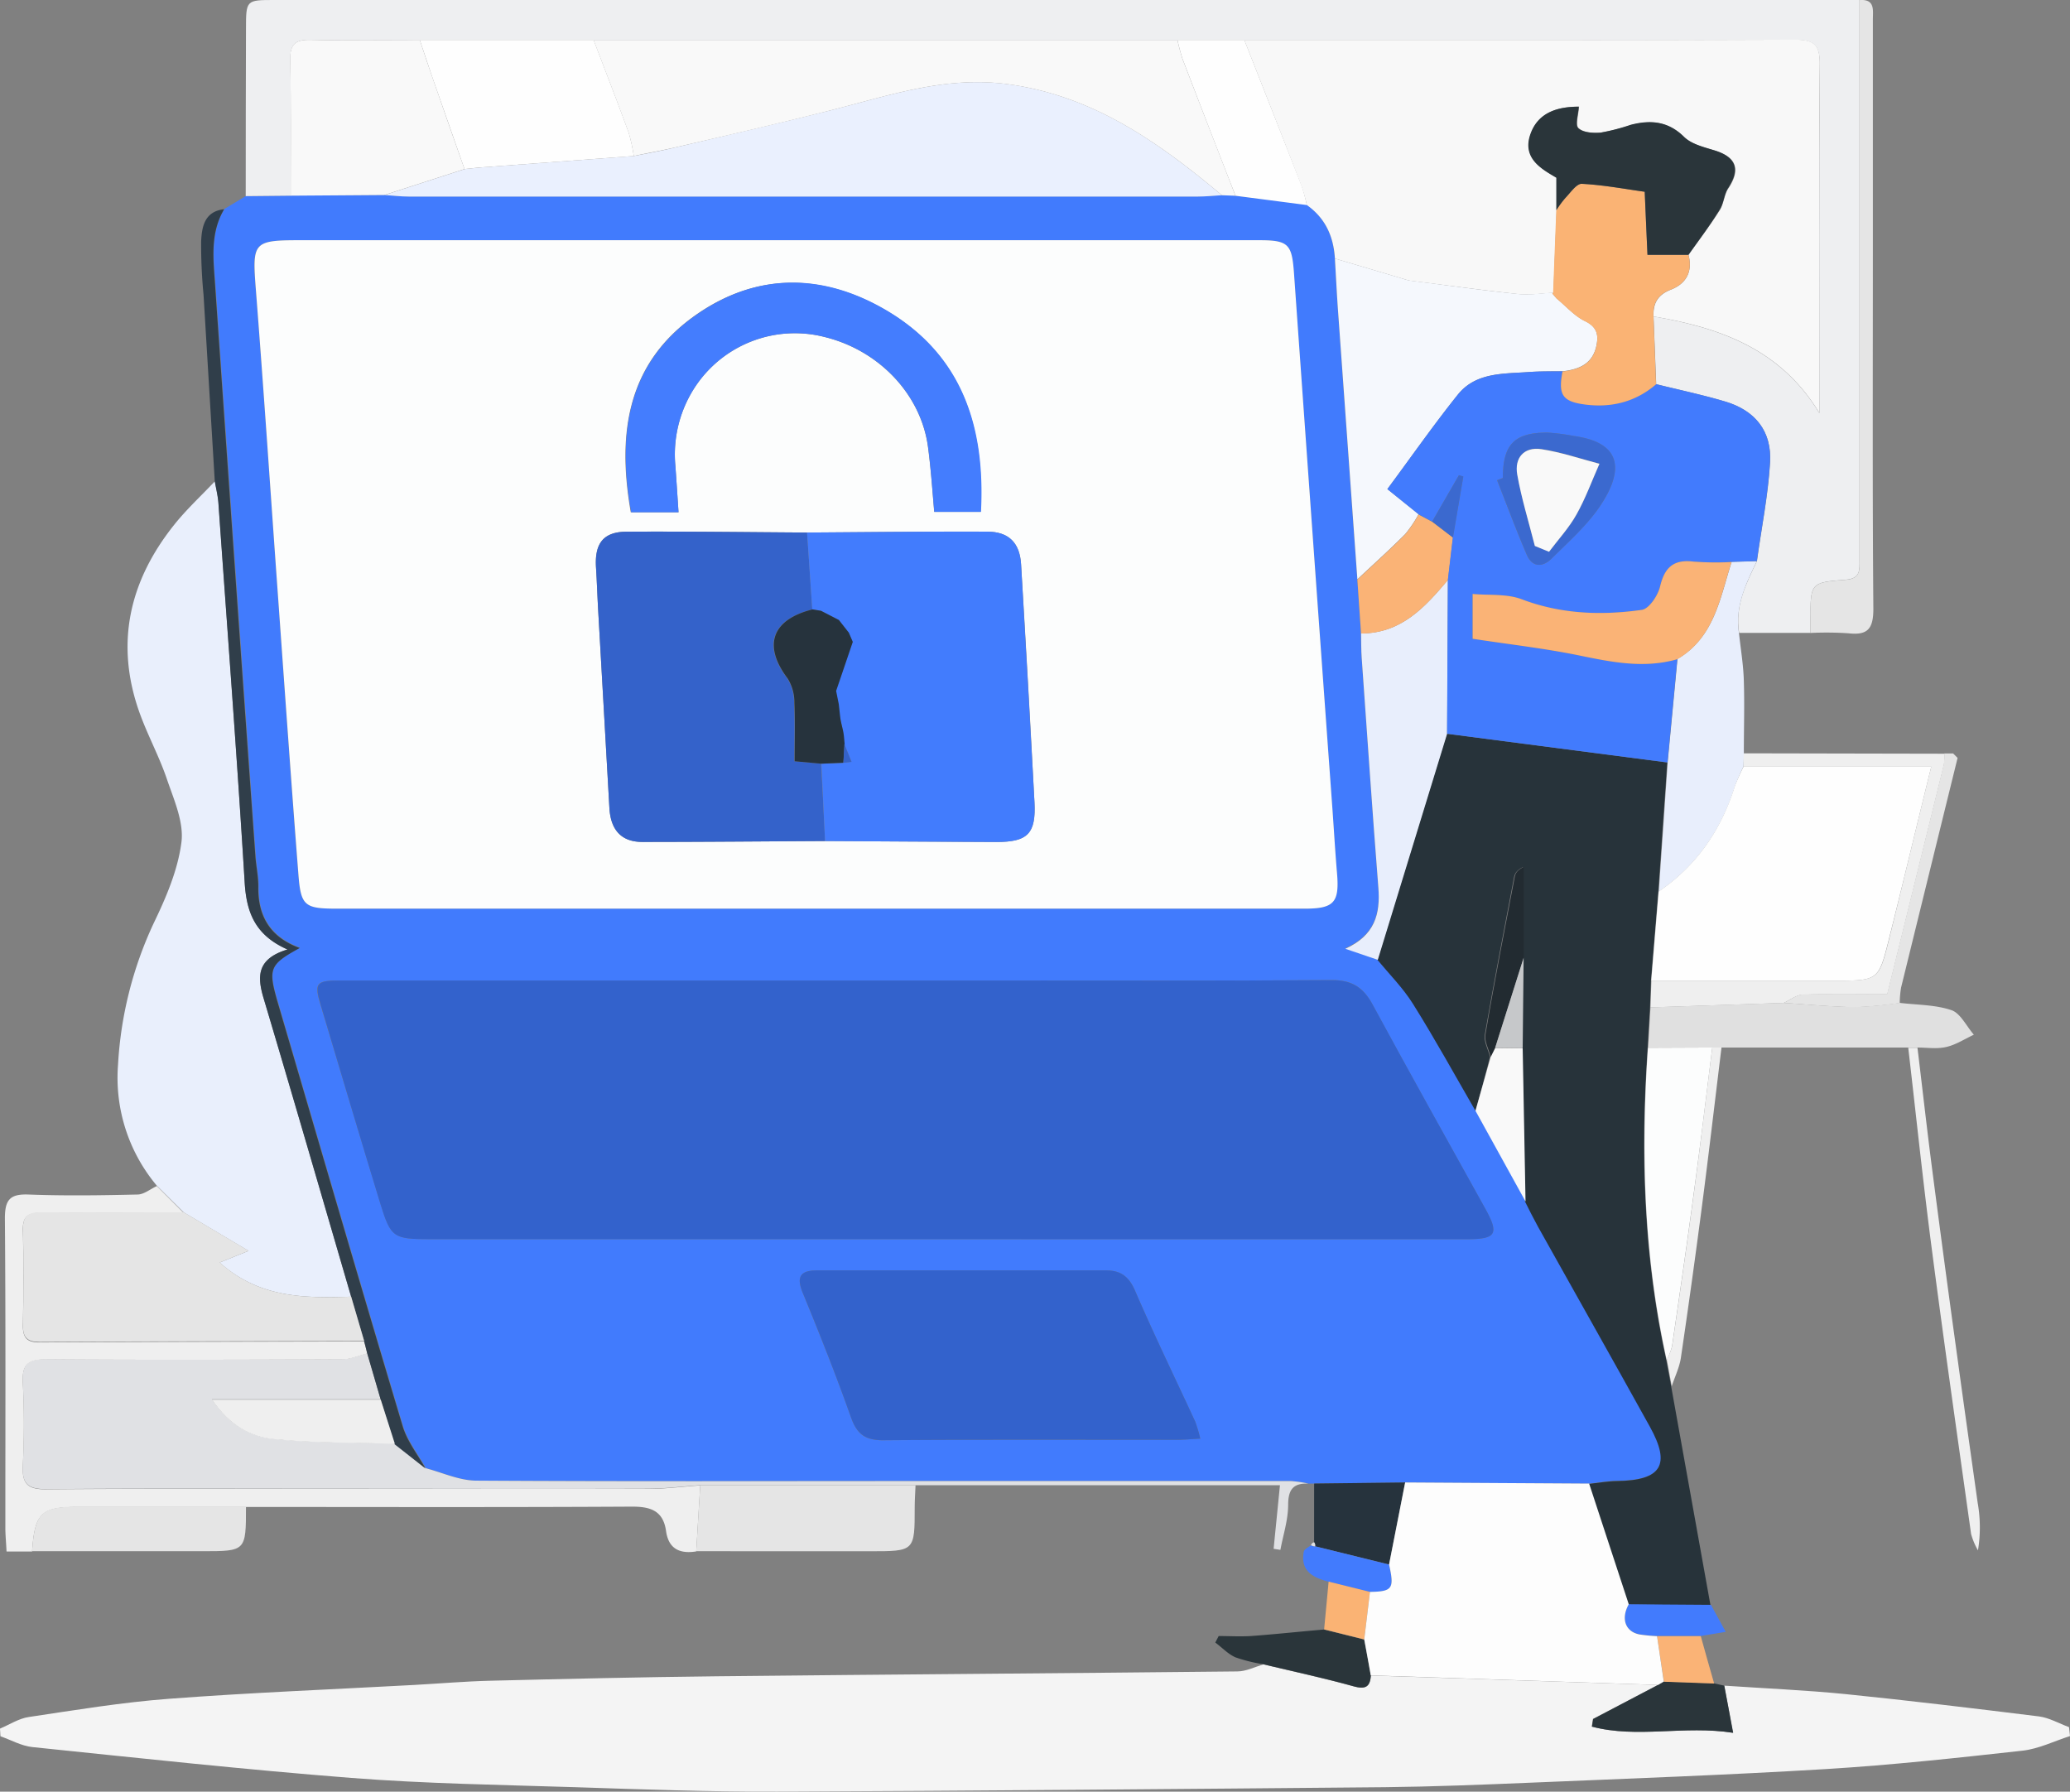 <svg xmlns="http://www.w3.org/2000/svg" viewBox="0 0 464.44 401.94"><rect x="0" y="0" width="464.44" height="401.94" fill="#808080" stroke="none"/><defs><style>.cls-1{fill:#417bfd;}.cls-2{fill:#f4f4f4;}.cls-3{fill:#27333a;}.cls-4{fill:#eeeff1;}.cls-5{fill:#e9effc;}.cls-6{fill:#e0e1e4;}.cls-7{fill:#efefef;}.cls-8{fill:#303e4a;}.cls-9{fill:#e8eefc;}.cls-10{fill:#e5e5e5;}.cls-11{fill:#e0e0e0;}.cls-12{fill:#26333d;}.cls-13{fill:#2a353a;}.cls-14{fill:#427bfd;}.cls-15{fill:#fab376;}.cls-16{fill:#fab374;}.cls-17{fill:#fcfdfd;}.cls-18{fill:#3362cc;}.cls-19{fill:#f8f8f8;}.cls-20{fill:#eaf0fe;}.cls-21{fill:#fdfdfd;}.cls-22{fill:#f9f9f9;}.cls-23{fill:#f5f8fd;}.cls-24{fill:#fefefe;}.cls-25{fill:#222b31;}.cls-26{fill:#c6c8ca;}.cls-27{fill:#3462ca;}.cls-28{fill:#427cfd;}.cls-29{fill:#447dfe;}.cls-30{fill:#3b69cf;}</style></defs><g id="Layer_2" data-name="Layer 2"><g id="Layer_1-2" data-name="Layer 1"><path class="cls-1" d="M294.85,332.82l-1.28,0a26.13,26.13,0,0,0-3.88-.57q-42,0-83.94,0c-33,0-66,.11-98.93-.1-3.76,0-7.51-1.81-11.26-2.77-1.75-3.16-4.13-6.14-5.14-9.53-9.5-31.71-18.76-63.49-28.09-95.25-2.16-7.35-1.81-8.24,5-12-6.46-2.36-9.39-7-9.29-13.68,0-2.31-.5-4.63-.66-7q-4.53-63.76-9-127.55c-.41-5.91-1.33-12,2-17.51L55.13,44l10.11-.13,21-.15c1.82.12,3.64.35,5.47.35q88.47,0,177,0c1.82,0,3.64-.2,5.47-.3l3,.12,16,2c4.13,3,6,7.09,6.3,12,.24,4,.43,7.94.71,11.91q2.14,30,4.33,60.1.42,6,.83,12.09c0,1.82,0,3.65.14,5.46,1.22,17.19,2.39,34.38,3.74,51.56.47,5.92-.77,10.77-7.42,13.73l7.29,2.48c2.68,3.29,5.74,6.35,8,9.92,4.88,7.85,9.33,16,14,23.95l11.23,20.3c1,1.9,1.89,3.82,2.93,5.67C353.56,290.11,362,305,370.28,320c4.76,8.57,2.58,12.06-7.38,12.2-2.12,0-4.24.42-6.35.65l-41.27-.26ZM173.51,53.89h-106c-10.84,0-11,.35-10.1,11.36,1.74,22.23,3.22,44.49,4.82,66.74,1.54,21.42,3,42.84,4.71,64.25.55,7,1.43,7.61,8.75,7.61H187.19q52.74,0,105.47,0c6.65,0,7.86-1.41,7.29-8-.4-4.65-.67-9.3-1-14q-4.33-60.28-8.65-120.56c-.47-6.55-1.24-7.4-7.82-7.4ZM211.69,278H329.17c6.53,0,7.21-1.2,4.07-6.85-8.47-15.26-17-30.5-25.31-45.84-2.06-3.8-4.61-5.47-9.08-5.44-25.66.18-51.32.09-77,.09H76.39c-5.57,0-6,.54-4.44,5.63,4.45,14.78,8.85,29.58,13.38,44.34,2.39,7.78,2.94,8.06,11.39,8.06Zm57.61,44.75a30.52,30.52,0,0,0-1.14-3.84c-4.52-9.82-9.26-19.54-13.54-29.46-1.36-3.14-3.27-4.42-6.38-4.43h-65c-3.82,0-4.55,1.55-3.12,5.05,3.77,9.23,7.48,18.49,10.8,27.88,1.32,3.73,3.12,5.19,7.16,5.16,22-.17,44-.08,66-.09C265.66,323,267.24,322.86,269.3,322.75Z"/><path class="cls-2" d="M386.87,378.16c9.09.62,18.2,1,27.25,1.9,14.47,1.47,28.91,3.22,43.34,5,2.32.3,4.51,1.58,6.76,2.41l.22,2c-3.55,1.13-7,2.87-10.67,3.28-14.63,1.62-29.28,3.22-44,4.12-22.19,1.34-44.41,2.14-66.62,3.07-10.78.45-21.57.88-32.37,1-45.45.41-90.91.81-136.36,1-15.13.05-30.25-.5-45.37-1-16.76-.53-33.54-.78-50.24-2.08C55,397,31.11,394.4,7.26,391.94c-2.44-.25-4.77-1.59-7.16-2.42L0,387.8c2.14-.9,4.21-2.27,6.44-2.6,10.45-1.56,20.92-3.3,31.45-4.09C56.24,379.72,74.63,379,93,378c5.62-.31,11.24-.8,16.87-.94,17-.41,33.91-.82,50.87-1,39-.42,77.91-.67,116.87-1.09,1.95,0,3.9-1,5.85-1.58,6.75,1.62,13.54,3.07,20.22,4.93,2.67.74,3.72.17,3.9-2.44L372,378l-14.6,7.64-.27,1.71c10.14,2.7,20.73-.33,31.68,1.39C388.07,384.57,387.47,381.36,386.87,378.16Z"/><path class="cls-3" d="M331.05,249.2c-4.63-8-9.08-16.1-14-23.95-2.22-3.57-5.28-6.63-8-9.92q7.78-25.37,15.56-50.72l49.46,6.44q-1,14.49-2,29-.84,10-1.66,20l-.21,6q-.26,4.55-.53,9.07c-1.64,23.54-.93,46.93,4.2,70.06.37,2,.73,3.95,1.1,5.93q4.4,24.48,8.8,49l-18.44-.13q-4.45-13.53-8.9-27.07c2.12-.23,4.24-.62,6.36-.65,10-.14,12.14-3.63,7.38-12.2-8.31-15-16.72-29.87-25.07-44.81-1-1.85-2-3.77-2.93-5.67q-.31-17.17-.64-34.35.11-10.14.2-20.29V194.5c-1.35.68-1.81,1.38-2,2.14-2.25,11.81-4.54,23.62-6.59,35.46-.27,1.56.75,3.34,1.17,5Q332.75,243.17,331.05,249.2Z"/><path class="cls-4" d="M65.24,43.9,55.13,44q0-18.72.06-37.45C55.2,0,55.2,0,61.58,0H239.39L417.21,0q0,47.85,0,95.71,0,15,0,29.91c0,2.19.28,4.18-3.08,4.43-7.94.59-7.93.76-7.92,8.93,0,1,0,2,0,3l-16,0c-1-5.93,1.51-11,4-16.1,1-7.37,2.51-14.72,2.95-22.13.41-7-3.34-11.67-10.09-13.67-5.09-1.52-10.31-2.61-15.47-3.89L371,71c14.86,2.54,28.48,7.28,37.21,21.69,0-26.56-.11-52.38.1-78.19,0-4.47-1.25-5.57-5.62-5.55-41.16.16-82.32.1-123.49.1H94.2C86,9,77.88,9.14,69.73,8.94c-3.43-.09-4.67.94-4.6,4.5C65.35,23.59,65.23,33.75,65.24,43.9Z"/><path class="cls-5" d="M35.19,266a37.66,37.66,0,0,1-8.71-27.11,86.11,86.11,0,0,1,8-31.77c2.78-5.76,5.44-11.95,6.23-18.19.57-4.54-1.72-9.59-3.29-14.22-1.7-5-4.27-9.72-6.07-14.7-5.6-15.55-2.38-29.62,7.74-42.29,2.77-3.47,6.07-6.51,9.12-9.74.28,1.63.69,3.24.81,4.88,2,28.38,4.15,56.75,5.88,85.14.41,6.63,2.3,11.78,9.6,15-6.87,2.1-6.84,6-5.34,11,6.67,22.26,13.11,44.59,19.63,66.9-10.26.31-20.47.42-29.51-7.66l6.49-2.62c-5.2-3.08-9.89-5.86-14.57-8.65Z"/><path class="cls-6" d="M95.56,329.39c3.75,1,7.5,2.75,11.26,2.78,33,.21,66,.1,98.93.1q42,0,83.94,0a26.13,26.13,0,0,1,3.88.57c-3.29-.14-4.54,1.2-4.55,4.71s-1.12,6.77-1.74,10.15l-1.52-.24c.45-4.57.91-9.13,1.42-14.27H205.42l-48.31,0c-4,.27-7.91.78-11.87.79-23,.08-46,0-68.94,0-22,0-44-.11-65.93.09-4.25,0-5.45-1.31-5.25-5.39a177.8,177.8,0,0,0,0-18.47c-.23-4.2,1.2-5.34,5.33-5.31,22.14.19,44.29.13,66.44,0,1.84,0,3.67-.85,5.51-1.3q1.51,5.16,3,10.32H47.56c4,5.9,8.75,8.34,13.77,8.85,9,.92,18.18.77,27.27,1.07Z"/><path class="cls-7" d="M82.4,303.65c-1.84.45-3.67,1.3-5.51,1.3-22.15.1-44.3.16-66.44,0-4.13,0-5.56,1.11-5.33,5.31a177.8,177.8,0,0,1,0,18.47c-.2,4.08,1,5.43,5.25,5.39,22-.2,44-.09,65.93-.09,23,0,46,0,68.94,0,4,0,7.91-.52,11.87-.79l-.9,14.81c-3.68.58-6.2-.54-6.77-4.57-.65-4.62-3.53-5.51-7.81-5.48-28.81.16-57.63.08-86.44.07H17.47c-8.25,0-9.67,1.38-10.27,10H1.47c-.11-2.17-.27-3.79-.27-5.4,0-23.12.09-46.23-.1-69.35,0-4.11,1.09-5.5,5.29-5.34,8.14.31,16.3.19,24.44,0,1.47,0,2.91-1.24,4.36-1.9l6,6c-10.64,0-21.27.09-31.91,0-2.88,0-4.23.71-4.15,3.9.18,7.14.15,14.29,0,21.43,0,2.81,1,3.77,3.77,3.75,24.26-.13,48.52-.16,72.77-.22C81.93,301.76,82.17,302.7,82.4,303.65Z"/><path class="cls-8" d="M82.4,303.65c-.23-.95-.47-1.89-.7-2.83l-2.91-9.91c-6.52-22.31-13-44.64-19.63-66.9-1.5-5-1.53-8.91,5.34-11-7.3-3.21-9.19-8.36-9.6-15C53.17,169.62,51,141.25,49,112.87c-.12-1.64-.53-3.25-.81-4.88q-1.26-20.91-2.52-41.83a117,117,0,0,1-.54-12c.15-3.26.75-6.75,5.16-7.22-3.29,5.54-2.37,11.6-2,17.51q4.41,63.78,9,127.55c.16,2.33.69,4.65.66,7-.1,6.72,2.83,11.32,9.29,13.68-6.76,3.71-7.11,4.6-5,12,9.33,31.76,18.59,63.54,28.09,95.25,1,3.39,3.39,6.37,5.14,9.53l-7-5.51L85.42,314Q83.91,308.81,82.4,303.65Z"/><path class="cls-9" d="M394.17,125.91c-2.46,5.09-4.93,10.17-4,16.1.38,3.6,1,7.19,1.09,10.79.17,5.38,0,10.76,0,16.15,0,1-.05,2-.07,3a47.69,47.69,0,0,0-1.94,4.48c-3.08,9.76-8.54,17.77-17.07,23.57q1-14.49,2-29,1.1-11.58,2.2-23.17c8.3-4.89,9.55-13.72,12.15-21.79Z"/><path class="cls-10" d="M156.21,348l.9-14.81,48.31,0c-.07,1.66-.19,3.32-.19,5,0,9.83,0,9.83-10.1,9.82Z"/><path class="cls-11" d="M369.78,235.06l.53-9.07,29.89-1c5.32.33,10.64.86,16,.92a87.55,87.55,0,0,0,10-.93c3.91.48,8,.4,11.67,1.65,2,.7,3.34,3.59,5,5.5-2.06.95-4,2.25-6.19,2.75s-4.28.12-6.44.13l-2.07,0h-41.9l-2.07,0Z"/><path class="cls-10" d="M406.21,142c0-1,0-2,0-3,0-8.17,0-8.34,7.92-8.93,3.36-.25,3.08-2.24,3.08-4.43q0-15,0-29.91,0-47.85,0-95.71c3.53-.28,3,2.26,3,4.36q0,26.45,0,52.88c0,26.44-.11,52.89.11,79.32,0,4.49-1.27,6-5.63,5.49A74.73,74.73,0,0,0,406.21,142Z"/><path class="cls-7" d="M400.2,225l-29.89,1,.21-6,41,0c9.93,0,10,0,12.33-9.32C427,198,430,185.36,433.31,172H391.19c0-1,0-2,.07-3l45,.09a12.84,12.84,0,0,1-.11,2.49c-4.18,17-8.38,34-12.7,51.47-6.27,0-12.56-.12-18.85.1C403.09,223.15,401.65,224.34,400.2,225Z"/><path class="cls-10" d="M7.2,348c.6-8.61,2-10,10.27-10H55.19c0,10,0,10-9.8,10Z"/><path class="cls-12" d="M294.85,332.82l20.42-.24q-1.8,9.19-3.61,18.4l-16.59-4.08a1.09,1.09,0,0,0-.23-.9Q294.84,339.4,294.85,332.82Z"/><path class="cls-13" d="M307.58,375.85c-.18,2.61-1.23,3.18-3.9,2.44-6.68-1.86-13.47-3.31-20.22-4.93a35.81,35.81,0,0,1-6.26-1.55c-1.68-.74-3-2.19-4.53-3.32l.76-1.46c2.41,0,4.84.15,7.23,0,5.48-.4,10.94-1,16.41-1.46l9,2.25C306.59,370.48,307.08,373.16,307.58,375.85Z"/><path class="cls-13" d="M386.87,378.16c.6,3.2,1.2,6.41,2,10.58-10.95-1.72-21.54,1.31-31.68-1.39l.27-1.71L372,378l1.28-.76,11.25.4Z"/><path class="cls-7" d="M428.15,235.06l2.07,0c1.11,9.18,2.14,18.37,3.33,27.54q2.74,21.1,5.66,42.21c1.47,10.79,3,21.57,4.52,32.37a31.51,31.51,0,0,1,.06,10.63,15.5,15.5,0,0,1-1.54-3.67c-3-21.41-6.07-42.82-8.86-64.26C431.45,265,429.88,250,428.15,235.06Z"/><path class="cls-10" d="M400.2,225c1.45-.67,2.89-1.86,4.36-1.91,6.29-.22,12.58-.1,18.85-.1,4.32-17.48,8.52-34.47,12.7-51.47a12.84,12.84,0,0,0,.11-2.49l2,0,1,1q-6.35,25.77-12.68,51.53a22.13,22.13,0,0,0-.3,3.46,87.55,87.55,0,0,1-10,.93C410.84,225.87,405.52,225.34,400.2,225Z"/><path class="cls-7" d="M384.18,235l2.07,0c-1.45,11.77-2.82,23.56-4.35,35.32q-2.23,17.14-4.76,34.25c-.32,2.19-1.35,4.27-2.06,6.41-.37-2-.73-4-1.1-5.93a14.78,14.78,0,0,0,1.19-3.06c1.67-11.4,3.33-22.79,4.86-34.21C381.5,256.92,382.8,246,384.18,235Z"/><path class="cls-14" d="M365.44,359.9l18.44.13c1,1.83,2,3.67,3.32,6.06l-5.6.93-9.81,0a39.2,39.2,0,0,1-3.91-.38C364.66,366.07,363.63,363.13,365.44,359.9Z"/><path class="cls-14" d="M295.07,346.9,311.66,351c1.22,5.43.78,6.06-4.29,6.15l-9.27-2.3c-3.47-.93-6.4-2.36-5.57-6.75.11-.56,1.06-1,1.62-1.44A1.44,1.44,0,0,0,295.07,346.9Z"/><path class="cls-15" d="M371.79,367.06l9.81,0q1.47,5.31,3,10.62l-11.26-.4C372.8,373.85,372.29,370.45,371.79,367.06Z"/><path class="cls-16" d="M298.1,354.83l9.27,2.3q-.63,5.33-1.28,10.66l-9-2.25Q297.58,360.19,298.1,354.83Z"/><path class="cls-7" d="M439.18,170l-1-1Z"/><path class="cls-6" d="M295.07,346.9a1.44,1.44,0,0,1-.92-.26.9.9,0,0,1,.69-.64A1.09,1.09,0,0,1,295.07,346.9Z"/><path class="cls-17" d="M173.51,53.89h109c6.58,0,7.35.85,7.82,7.4q4.27,60.29,8.65,120.56c.33,4.65.6,9.3,1,14,.57,6.63-.64,8-7.29,8q-52.74,0-105.47,0H75.71c-7.32,0-8.2-.56-8.75-7.61-1.67-21.41-3.17-42.83-4.71-64.25-1.6-22.25-3.08-44.51-4.82-66.74-.86-11-.74-11.36,10.1-11.36Zm11.61,134.79c12.81.07,25.61.17,38.42.21,7.05,0,8.92-1.86,8.56-8.93q-1.38-26.65-3-53.29c-.28-4.85-2.71-7.37-7.61-7.4-13.47-.06-26.94.12-40.41.2-13.49-.08-27-.27-40.46-.19-5.29,0-7.25,2.66-6.89,8.12.2,3.16.3,6.32.48,9.48q1.26,22.19,2.52,44.38c.27,4.69,2.46,7.62,7.39,7.62C157.81,188.88,171.47,188.75,185.12,188.68Zm-32.88-73.76c-.26-3.76-.46-7-.7-10.34a27.53,27.53,0,0,1,4.86-18.43A26.83,26.83,0,0,1,185,75.6c12.22,3,21.62,12.87,23.2,24.65.65,4.88,1,9.8,1.4,14.59H220c1-19.26-4.29-35.42-21.48-45.38-13.89-8-28.44-8.37-42,.91-15.83,10.85-18.11,26.77-15,44.55Z"/><path class="cls-18" d="M211.69,278h-115c-8.45,0-9-.28-11.39-8.06C80.8,255.18,76.4,240.38,72,225.6c-1.53-5.09-1.13-5.63,4.44-5.63H221.87c25.66,0,51.32.09,77-.09,4.47,0,7,1.64,9.08,5.44,8.32,15.34,16.84,30.58,25.31,45.84,3.14,5.65,2.46,6.85-4.07,6.85Z"/><path class="cls-19" d="M279.19,9c41.17,0,82.33.06,123.49-.1,4.37,0,5.66,1.08,5.62,5.55-.21,25.81-.1,51.63-.1,78.19C399.47,78.24,385.85,73.5,371,71c-.12-2.9.9-4.83,3.85-6,3.43-1.32,5-4,4-7.82,2.35-3.32,4.81-6.56,7-10,.95-1.49,1-3.57,2-5,2.77-4.23,1.72-7-3.27-8.45-2.34-.7-5.06-1.37-6.69-3-3.59-3.54-7.52-3.82-11.95-2.68a46.6,46.6,0,0,1-6.75,1.69c-1.68.17-3.94,0-5-1-.77-.72,0-3.08.1-4.82-4.63,0-9.06,1.2-10.81,6.06-2,5.52,2.48,7.92,5.78,9.87v7.31q-.36,9.26-.71,18.52c-2.61.12-5.25.58-7.82.3-8.12-.86-16.21-2-24.3-3a9,9,0,0,1-1.42-.38L299.51,58c-.3-5-2.17-9.09-6.3-12A40.2,40.2,0,0,0,292,41.71C287.79,30.8,283.48,19.91,279.19,9Z"/><path class="cls-18" d="M269.3,322.75c-2.06.11-3.64.26-5.22.26-22,0-44-.08-66,.09-4,0-5.84-1.43-7.16-5.16-3.32-9.39-7-18.65-10.8-27.88-1.43-3.5-.7-5.05,3.12-5.05h65c3.11,0,5,1.29,6.38,4.43,4.28,9.92,9,19.64,13.54,29.46A30.52,30.52,0,0,1,269.3,322.75Z"/><path class="cls-20" d="M274.16,43.8c-1.83.1-3.65.3-5.47.3q-88.49,0-176.95,0c-1.83,0-3.65-.23-5.47-.35l18-5.82c1.3-.13,2.6-.29,3.91-.39L142.2,35c3.2-.65,6.43-1.21,9.62-2,11.58-2.72,23.18-5.39,34.72-8.3,12.77-3.23,25.2-7.57,38.88-5.91C244.89,21.19,259.81,31.78,274.16,43.8Z"/><path class="cls-21" d="M306.09,367.79q.65-5.34,1.28-10.66c5.07-.09,5.51-.72,4.29-6.15q1.81-9.21,3.61-18.4l41.28.25q4.44,13.53,8.89,27.07c-1.81,3.23-.78,6.17,2.44,6.78a39.2,39.2,0,0,0,3.91.38c.5,3.39,1,6.79,1.51,10.18L372,378l-64.45-2.15C307.08,373.16,306.59,370.48,306.09,367.79Z"/><path class="cls-22" d="M274.16,43.8c-14.35-12-29.27-22.61-48.74-25-13.68-1.66-26.11,2.68-38.88,5.91C175,27.65,163.4,30.32,151.82,33c-3.19.75-6.42,1.31-9.62,2a37.72,37.72,0,0,0-1.15-5.23c-2.54-6.95-5.22-13.84-7.86-20.76h131a40.84,40.84,0,0,0,1.15,4.28c3.92,10.22,7.9,20.42,11.86,30.63Z"/><path class="cls-23" d="M299.51,58l15.42,4.57a9,9,0,0,0,1.42.38c8.09,1,16.18,2.19,24.3,3,2.57.28,5.21-.18,7.82-.3l-.17.17.94,1.11c2.12,1.74,4,3.94,6.4,5.1,2.72,1.32,3.05,3.12,2.54,5.54-.86,4.08-3.93,5.31-7.59,5.72-2.49,0-5,0-7.46.16-5.76.43-12,0-16.07,5.11-5.45,6.81-10.46,14-15.78,21.16l7,5.64a27.29,27.29,0,0,1-3,4.45c-3.47,3.49-7.14,6.78-10.73,10.15q-2.16-30-4.33-60.1C299.94,65.94,299.75,62,299.51,58Z"/><path class="cls-22" d="M104.22,37.93l-18,5.82-21,.15c0-10.15.11-20.31-.11-30.46-.07-3.56,1.17-4.59,4.6-4.5C77.88,9.14,86,9,94.2,9c1,3.12,2.08,6.24,3.16,9.35Q100.76,28.16,104.22,37.93Z"/><path class="cls-9" d="M324.69,164.6Q316.9,190,309.13,215.33l-7.29-2.48c6.65-3,7.89-7.81,7.42-13.73-1.35-17.18-2.52-34.37-3.74-51.56-.13-1.81-.1-3.64-.14-5.46,9,0,14.31-5.85,19.49-12Z"/><path class="cls-24" d="M277.21,43.92c-4-10.21-7.94-20.41-11.86-30.63A40.84,40.84,0,0,1,264.2,9h15c4.29,10.9,8.6,21.79,12.85,32.7A40.2,40.2,0,0,1,293.21,46Z"/><path class="cls-15" d="M324.87,130.12c-5.18,6.13-10.53,12-19.49,12q-.42-6-.83-12.09c3.59-3.37,7.26-6.66,10.73-10.15a27.29,27.29,0,0,0,3-4.45l3.05,1.63L326,120.6C325.61,123.77,325.24,127,324.87,130.12Z"/><path class="cls-22" d="M331.05,249.2q1.71-6,3.41-12.08l1-2,6.18.07q.32,17.17.64,34.35Z"/><path class="cls-14" d="M321.33,117l-3.05-1.63-7-5.64c5.32-7.18,10.33-14.35,15.78-21.16,4.07-5.09,10.31-4.68,16.07-5.11,2.48-.19,5-.12,7.45-.16-1,5.13-.05,6.72,4.9,7.39,5.95.81,11.43-.46,16.08-4.51,5.16,1.28,10.38,2.37,15.47,3.89,6.75,2,10.5,6.62,10.09,13.67-.44,7.41-1.92,14.76-2.95,22.13l-5.67.18A68.3,68.3,0,0,1,380,126c-4.52-.58-6.51,1.34-7.56,5.62-.5,2-2.47,5-4.09,5.2-9.09,1.28-18.1,1-26.95-2.38-3.37-1.27-7.38-.85-11-1.19V143.3c8.3,1.27,16.12,2.15,23.79,3.72,7.39,1.52,14.66,3,22.14.86q-1.1,11.58-2.2,23.17l-49.46-6.44.18-34.49c.37-3.17.74-6.35,1.12-9.52l2.34-13.68-1-.27Zm15.86-9.79-1.3.52c2.2,5.59,4.29,11.23,6.67,16.75,1.25,2.89,3.65,2.77,5.6.81,3.85-3.86,8.06-7.56,11-12,5.51-8.36,4.18-14.08-6.05-15.47a45,45,0,0,0-5.85-.76C339.76,97,337.2,99.71,337.19,107.25Z"/><path class="cls-24" d="M391.19,172h42.12C430,185.36,427,198,423.81,210.68c-2.34,9.34-2.4,9.33-12.33,9.32l-41,0q.83-10,1.66-20c8.53-5.8,14-13.81,17.07-23.57A47.69,47.69,0,0,1,391.19,172Z"/><path class="cls-17" d="M384.18,235C382.8,246,381.5,256.92,380,267.85c-1.53,11.42-3.19,22.81-4.86,34.21a14.78,14.78,0,0,1-1.19,3.06c-5.13-23.13-5.84-46.52-4.2-70.06Z"/><path class="cls-25" d="M335.46,235.08l-1,2c-.42-1.68-1.44-3.46-1.17-5,2-11.84,4.34-23.65,6.59-35.46.15-.76.61-1.46,2-2.14q0,10.19,0,20.36Z"/><path class="cls-26" d="M335.46,235.08l6.39-20.22-.21,20.29Z"/><path class="cls-24" d="M104.22,37.93q-3.43-9.78-6.86-19.57C96.28,15.25,95.25,12.13,94.2,9h39c2.64,6.92,5.32,13.81,7.86,20.76A37.72,37.72,0,0,1,142.2,35l-34.07,2.54C106.82,37.64,105.52,37.8,104.22,37.93Z"/><path class="cls-16" d="M371.56,86.22c-4.65,4-10.13,5.32-16.08,4.51-5-.67-5.88-2.26-4.9-7.39,3.67-.41,6.74-1.64,7.6-5.72.51-2.42.18-4.22-2.54-5.54-2.39-1.16-4.28-3.36-6.4-5.1l-.94-1.11.17-.17q.34-9.26.71-18.52a22.79,22.79,0,0,1,2-2.73c1.17-1.21,2.54-3.27,3.73-3.21,4.87.25,9.71,1.17,14.11,1.78q.35,8.11.62,14.15h9.19c1,3.79-.56,6.5-4,7.82-2.95,1.14-4,3.07-3.85,6Z"/><path class="cls-10" d="M78.79,290.91l2.91,9.91c-24.25.06-48.51.09-72.77.22-2.78,0-3.82-.94-3.77-3.75.13-7.14.16-14.29,0-21.43-.08-3.19,1.27-3.93,4.15-3.9,10.64.11,21.27,0,31.91,0,4.68,2.79,9.37,5.57,14.57,8.65l-6.49,2.62C58.32,291.33,68.53,291.22,78.79,290.91Z"/><path class="cls-7" d="M85.42,314l3.18,9.92c-9.09-.3-18.24-.15-27.27-1.07-5-.51-9.76-2.95-13.77-8.85Z"/><path class="cls-15" d="M376.35,147.88c-7.48,2.15-14.75.66-22.14-.86-7.67-1.57-15.49-2.45-23.79-3.72V133.25c3.63.34,7.64-.08,11,1.19,8.85,3.35,17.86,3.66,26.95,2.38,1.62-.23,3.59-3.18,4.09-5.2,1-4.28,3-6.2,7.56-5.62a68.3,68.3,0,0,0,8.47.09C385.9,134.16,384.65,143,376.35,147.88Z"/><path class="cls-27" d="M185.12,188.68c-13.65.07-27.31.2-41,.2-4.93,0-7.12-2.93-7.39-7.62q-1.25-22.18-2.52-44.38c-.18-3.16-.28-6.32-.48-9.48-.36-5.46,1.6-8.09,6.89-8.12,13.49-.08,27,.11,40.46.19l1.17,17.24c-9.18,2.29-11.19,8.12-5.58,15.52a10.11,10.11,0,0,1,1.49,5.4c.2,4.37.06,8.75.06,13.15l6,.55Q184.7,180,185.12,188.68Z"/><path class="cls-28" d="M185.12,188.68q-.42-8.67-.83-17.35l4.94-.21,1.82-.22c-.53-1.33-1.07-2.66-1.61-4-.11-1-.23-1.93-.34-2.89s-.43-2.08-.65-3.12-.21-1.92-.32-2.89l-.6-3q1.88-5.5,3.74-11c-.29-.69-.59-1.38-.89-2.07l-2.23-2.84-4-2.06-1.9-.32-1.17-17.24c13.47-.08,26.94-.26,40.41-.2,4.9,0,7.33,2.55,7.61,7.4q1.56,26.64,3,53.29c.36,7.07-1.51,8.95-8.56,8.93C210.73,188.85,197.93,188.75,185.12,188.68Z"/><path class="cls-29" d="M152.24,114.92H141.62c-3.15-17.78-.87-33.7,15-44.55,13.54-9.28,28.09-9,42-.91,17.19,10,22.48,26.12,21.48,45.38H209.63c-.45-4.79-.75-9.71-1.4-14.59-1.58-11.78-11-21.68-23.2-24.65A26.83,26.83,0,0,0,156.4,86.15a27.53,27.53,0,0,0-4.86,18.43C151.78,107.87,152,111.16,152.24,114.92Z"/><path class="cls-13" d="M378.83,57.17h-9.19q-.27-6-.62-14.15c-4.4-.61-9.24-1.53-14.11-1.78-1.19-.06-2.56,2-3.73,3.21a22.79,22.79,0,0,0-2,2.73V39.87c-3.3-1.95-7.78-4.35-5.78-9.87,1.75-4.86,6.18-6.06,10.81-6.06-.09,1.74-.87,4.1-.1,4.82,1.06,1,3.32,1.13,5,1A46.6,46.6,0,0,0,365.86,28c4.43-1.14,8.36-.86,11.95,2.68,1.63,1.61,4.35,2.28,6.69,3,5,1.5,6,4.22,3.27,8.45-1,1.47-1,3.55-2,5C383.64,50.61,381.18,53.85,378.83,57.17Z"/><path class="cls-19" d="M348.3,65.87l.94,1.11Z"/><path class="cls-30" d="M321.33,117l6-10.39,1,.27L326,120.6Z"/><path class="cls-30" d="M337.19,107.25c0-7.54,2.57-10.21,10.08-10.2a45,45,0,0,1,5.85.76c10.23,1.39,11.56,7.11,6.05,15.47-2.95,4.49-7.16,8.19-11,12-2,2-4.35,2.08-5.6-.81-2.38-5.52-4.47-11.16-6.67-16.75Zm7.18,15.23,3.22,1.27c2.08-2.77,4.47-5.36,6.15-8.35,2-3.62,3.47-7.58,5.16-11.39-4.34-1.13-8.63-2.6-13-3.27-3.92-.6-6.11,1.93-5.44,5.7C341.38,111.85,343,117.14,344.37,122.48Z"/><path class="cls-12" d="M189.23,171.12l-4.94.21-6-.55c0-4.4.14-8.78-.06-13.15a10.11,10.11,0,0,0-1.49-5.4c-5.61-7.4-3.6-13.23,5.58-15.52l1.9.32,4,2.06,2.23,2.84c.3.69.6,1.38.89,2.07q-1.86,5.5-3.74,11l.6,3c.11,1,.21,1.93.32,2.9s.43,2.07.65,3.11.23,1.92.34,2.89Z"/><path class="cls-27" d="M189.23,171.12l.21-4.2c.54,1.32,1.08,2.65,1.61,4Z"/><path class="cls-27" d="M188.15,139.09l-4-2.06Z"/><path class="cls-27" d="M189.1,164c-.22-1-.44-2.08-.65-3.11C188.67,162,188.88,163,189.1,164Z"/><path class="cls-27" d="M188.13,158l-.6-3Z"/><path class="cls-27" d="M191.27,144c-.29-.69-.59-1.38-.89-2.07C190.68,142.62,191,143.31,191.27,144Z"/><path class="cls-22" d="M344.37,122.48c-1.35-5.34-3-10.63-3.95-16-.67-3.77,1.52-6.3,5.44-5.7,4.41.67,8.7,2.14,13,3.27-1.69,3.81-3.12,7.77-5.16,11.39-1.68,3-4.07,5.58-6.15,8.35Z"/></g></g></svg>
